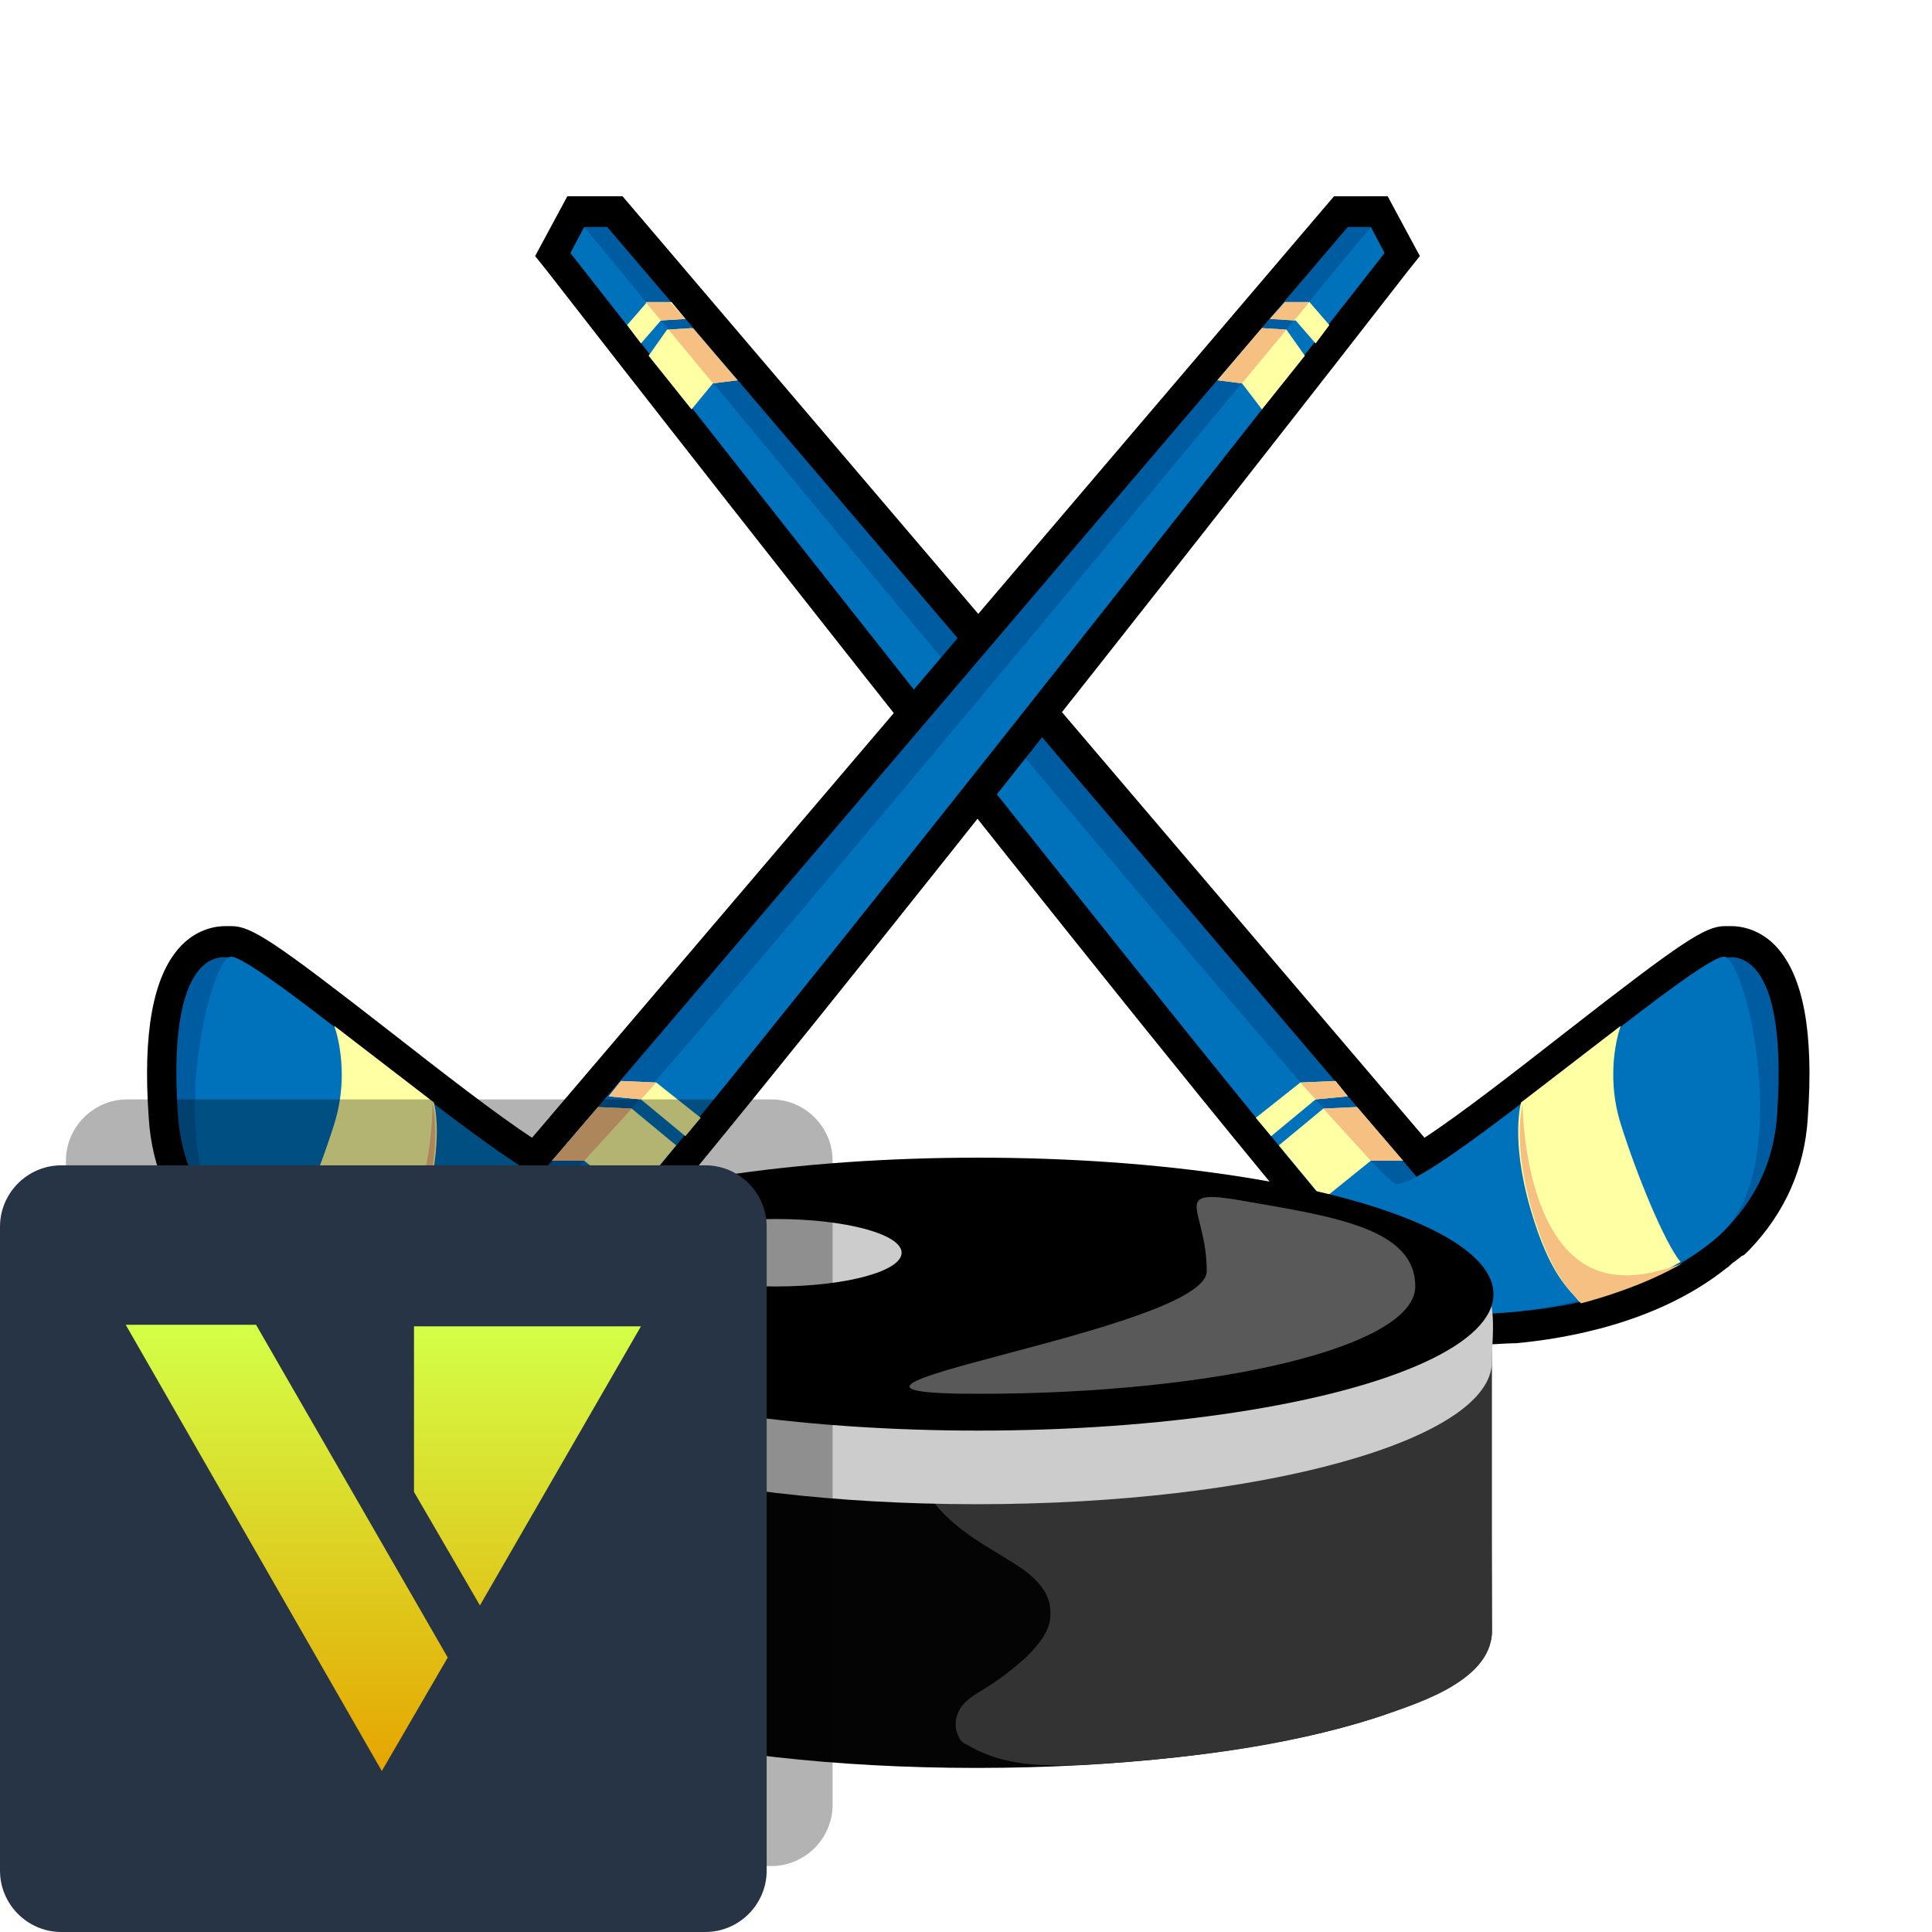 <svg class="S" xmlns="http://www.w3.org/2000/svg" xml:space="preserve" id="design" x="0" y="0" version="1.1" viewBox="0 0 126 126"><style>.st0{fill:#005ca0}.st1{fill:#0071bb}.st2{fill:#ffffa3}.st3{fill:#f6c082}.st6{fill:#ccc}</style><path d="M96.4 87.7c-.8 0-1.6-.1-2.3-.2-.7-.1-1.3-.2-1.9-.3l-.7-.1-.5-.7c-3.4-2.3-46.7-57.6-55.3-68.7l-.8-1 2.1-3.9h3.6l52.3 61.4c2.3-1.5 5.9-4.3 9.1-6.8 7.7-6 9.2-7 10.5-7h.4c1.1 0 2.2.5 3 1.4 1.7 1.9 2.4 5.5 2 11.1-.2 3.3-1.5 6.2-3.8 8.6l-.2.2c-.1.1-.2.2-.3.2-.1.1-.5.4-.5.4-.2.1-.3.3-.5.4-4.5 3.6-10.5 4.6-13.7 4.9-.7 0-1.6.1-2.5.1z"/><path d="M38.1 14.8h1.5l53.6 62.9 19.2-15.2s4.3-1.6 3.5 10.2-16.7 13.9-23.3 12.6L38.1 14.8z" class="st0"/><path d="M38.1 14.8S89 76.6 91 77.2c2 .6 20-15.2 21.5-14.8 1.5.5 4.3 13.3 0 17.8s-17.1 6.9-20.4 4.6-54.9-68.3-54.9-68.3l.9-1.7z" class="st1"/><path d="M91.5 75.7h-2.1l-3.1 2.5-2.9-3.5 2.9-2.4 2.2-.1 3 3.5z" class="st2"/><path d="M91.5 75.7h-2.1l-3.1-3.4 2.2-.1 3 3.5z" class="st3"/><path d="m87.9 71.5-2.1.2-2.9 2.4-1-1.2 2.9-2.3 2.3-.1.8 1z" class="st2"/><path d="m87.9 71.5-2.1.2-1-1.1 2.3-.1.8 1z" class="st3"/><path d="M105.7 66.9s-1.1 2.9 0 6.4c1.1 3.5 2.9 7.8 3.9 9-2.4 1.4-5.4 2.3-6.6 2.6-.6-.8-1.9-1.6-3.2-6.1-1.3-4.5-.6-6.9-.6-6.9l6.5-5z" class="st2"/><path d="M101.7 80.9c2.2 3 5.3 2.5 8 1.5-2.4 1.4-5.4 2.3-6.6 2.6-.6-.8-1.9-1.6-3.2-6.1-1.3-4.5-.6-6.9-.6-6.9s0 5.6 2.4 8.9z" class="st3"/><path d="m48.1 24.8-1.6.2-1.4 1.7-2.8-3.5 1.2-1.7 1.6-.1 3 3.4z" class="st2"/><path d="m48.1 24.8-1.6.2-2.9-3.5 1.6-.1 2.9 3.4z" class="st3"/><path d="m44.7 20.8-1.6.1-1.3 1.5-.9-1.2 1.3-1.5h1.6l.9 1.1z" class="st2"/><path d="m44.7 20.8-1.6.1-1-1.2h1.6l1 1.1z" class="st3"/><path d="M31.1 87.7c.8 0 1.6-.1 2.3-.2.7-.1 1.3-.2 1.9-.3l.7-.1.5-.7c3.4-2.3 46.7-57.6 55.3-68.7l.8-1-2.1-3.9H87L34.7 74.2c-2.3-1.5-5.9-4.3-9.1-6.8-7.7-6-9.2-7-10.5-7h-.4c-1.1 0-2.2.5-3 1.4-1.7 1.9-2.4 5.5-2 11.1.2 3.3 1.5 6.2 3.8 8.6l.2.2c.1.1.2.2.3.2.1.1.5.4.5.4.2.1.3.3.5.4 4.5 3.6 10.5 4.6 13.7 4.9.7 0 1.6.1 2.4.1z"/><path d="M34.9 85.3c-6.6 1.3-22.5-.8-23.3-12.6s3.5-10.2 3.5-10.2l19.2 15.2 53.6-62.9h1.5L34.9 85.3z" class="st0"/><path d="M90.3 16.5s-51.6 66-54.9 68.3-16.1-.1-20.4-4.6-1.5-17.3 0-17.8c1.5-.4 19.5 15.4 21.5 14.8 2-.6 52.9-62.4 52.9-62.4l.9 1.7z" class="st1"/><path d="m39 72.2 2.2.1 2.9 2.4-2.9 3.5-3.1-2.5H36l3-3.5z" class="st2"/><path d="m39 72.2 2.2.1-3.1 3.4H36l3-3.5z" class="st3"/><path d="m40.5 70.5 2.3.1 2.9 2.3-1 1.2-2.9-2.4-2.1-.2.8-1z" class="st2"/><path d="m40.5 70.5 2.3.1-1 1.1-2.1-.2.8-1z" class="st3"/><path d="M21.8 66.9s1.1 2.9 0 6.4c-1.1 3.5-2.9 7.8-3.9 9 2.4 1.4 5.4 2.3 6.6 2.6.6-.8 1.9-1.6 3.2-6.1 1.3-4.5.6-6.9.6-6.9l-6.5-5z" class="st2"/><path d="M25.8 80.9c-2.2 3-5.3 2.5-8 1.5 2.4 1.4 5.4 2.3 6.6 2.6.6-.8 1.9-1.6 3.2-6.1 1.3-4.5.6-6.9.6-6.9s.1 5.6-2.4 8.9z" class="st3"/><path d="m82.3 21.4 1.6.1 1.2 1.7-2.8 3.5L81 25l-1.6-.2 2.9-3.4z" class="st2"/><path d="m82.3 21.4 1.6.1L81 25l-1.6-.2 2.9-3.4z" class="st3"/><path d="M83.8 19.7h1.6l1.3 1.5-.9 1.2-1.3-1.5-1.6-.1.9-1.1z" class="st2"/><path d="M83.8 19.7h1.6l-1 1.2-1.6-.1 1-1.1z" class="st3"/><g id="Layer_2_15_"><path fill="#040404" d="M97.3 106.4c0 4.9-15 8.9-33.6 8.9s-33.6-4-33.6-8.9V85.8l67.1.1.1 20.5z"/><path fill="#333" d="M97.3 85.9v20.5c0 3.4-5.5 4.9-7.5 5.6-6.2 2-12.7 2.7-19.1 3.1-2.6.1-5.3.1-7.6-1.3-.3-.1-.5-.3-.6-.6-.3-.6-.2-1.3.2-1.9.4-.5.9-.8 1.4-1.1 1-.6 1.9-1.3 2.8-2.1.8-.8 1.7-1.8 1.6-3 0-1.4-1.2-2.4-2.3-3.1-1.9-1.2-4.1-2.3-5.5-4.3-.3-.4-.5-.9-.6-1.5 0-1.1 1-1.8 1.8-2.2 5-2.7 10-5.4 15-8 2.7-1.4 6.5-.9 9.4-.6.9.2 11 .4 11 .5z"/><path d="M97.3 88.8c0 5.1-15 9.3-33.6 9.3s-33.6-4.2-33.6-9.3c0-2.6-.1-4.9 4.1-6.6s12.6-2.6 29.6-2.6c19.7 0 28.5.6 31.8 2.9 2.3 1.5 1.7 4.2 1.7 6.3z" class="st6"/><ellipse cx="63.8" cy="84.4" rx="33.6" ry="8.9"/><ellipse cx="50.6" cy="81.7" class="st6" rx="8.2" ry="2.2"/><path fill="#7f7f7f" d="M92.3 83.9c0 3.9-12.8 7-28.5 7s14.9-4.1 14.9-8-2.3-5.3 1.7-4.7c6.3 1.1 11.9 1.8 11.9 5.7z" opacity=".7"/></g><path d="M50.3 121.7h-42c-2.2 0-4-1.8-4-4v-42c0-2.2 1.8-4 4-4h42c2.2 0 4 1.8 4 4v42c0 2.2-1.8 4-4 4z" opacity=".3"/><path fill="#273445" d="M46 126H4c-2.2 0-4-1.8-4-4V80c0-2.2 1.8-4 4-4h42c2.2 0 4 1.8 4 4v42c0 2.2-1.8 4-4 4z"/><linearGradient id="SVGID_1_" x1="25" x2="25" y1="12.441" y2="41.541" gradientTransform="matrix(1 0 0 -1 0 128)" gradientUnits="userSpaceOnUse"><stop offset="0" stop-color="#e6a500"/><stop offset="1" stop-color="#d4ff47"/></linearGradient><path fill="url(#SVGID_1_)" d="m16.7 86.4 12.5 21.7-4.3 7.4L8.2 86.4h8.5zm14.6 18.3 10.5-18.2H27v10.8l4.3 7.4z"/></svg>

